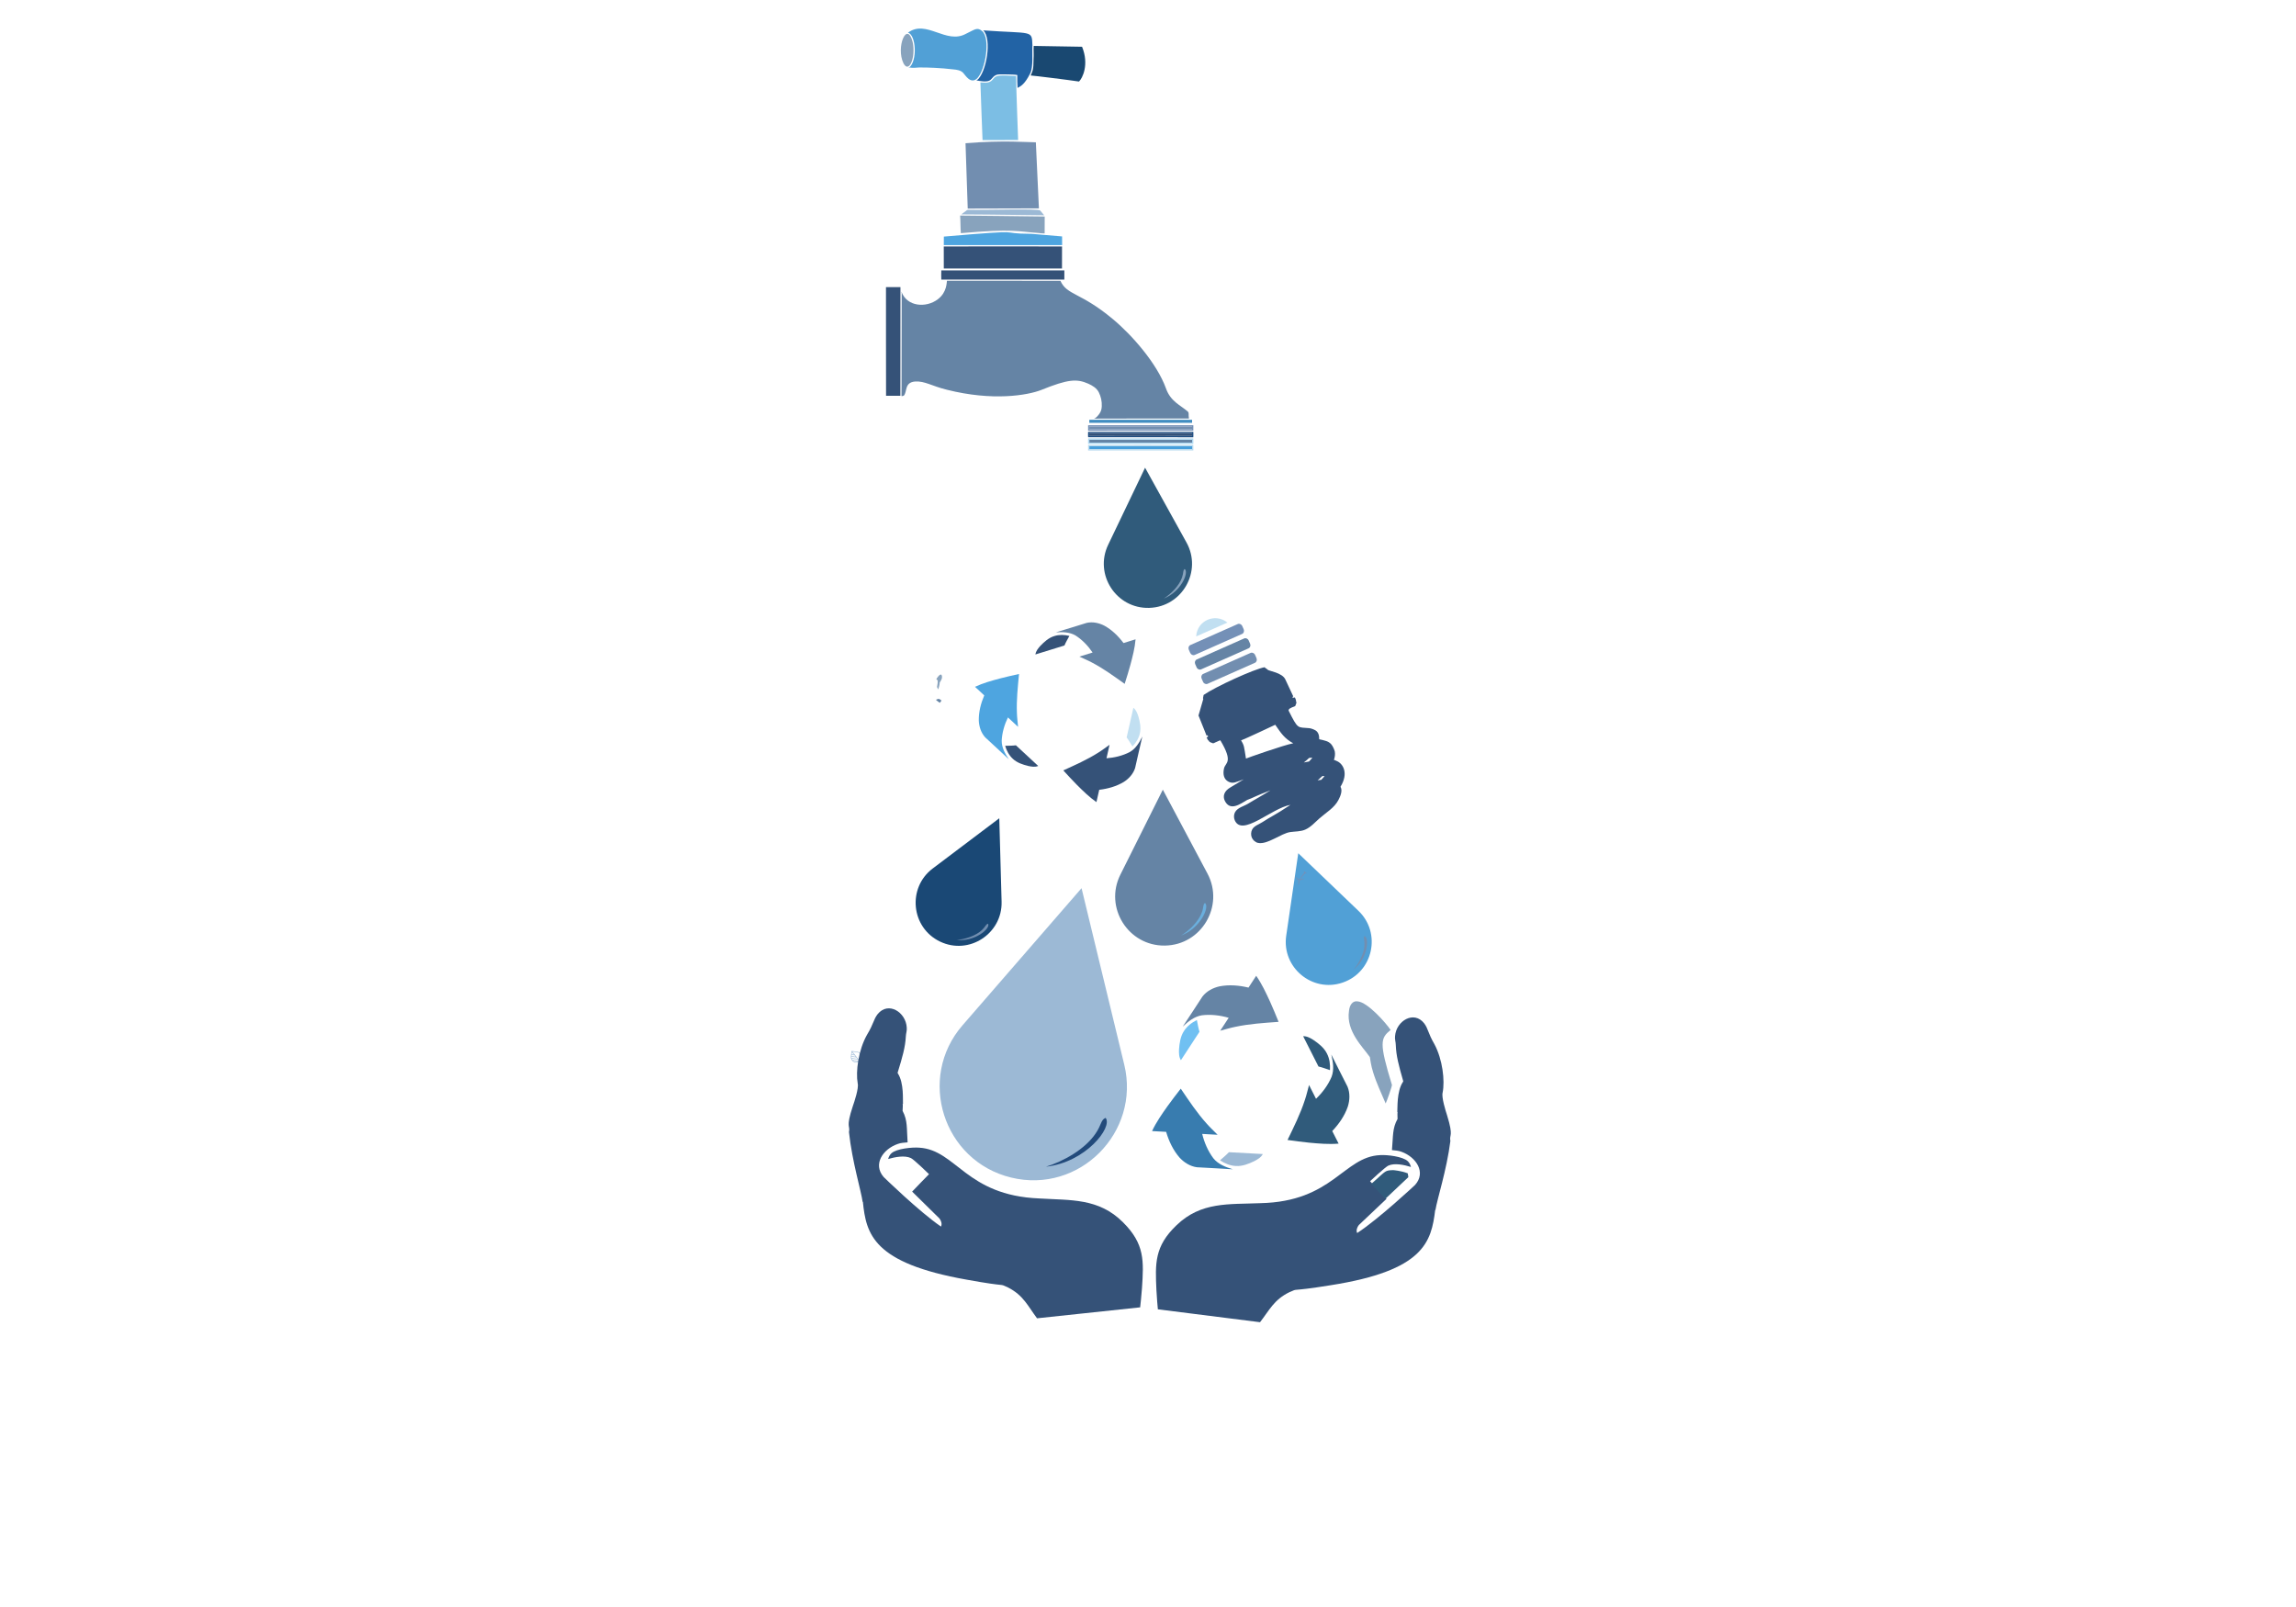 <?xml version="1.0" encoding="utf-8"?>
<svg id="master-artboard" viewBox="0 0 1400 980" version="1.1" xmlns="http://www.w3.org/2000/svg" x="0px" y="0px" style="enable-background:new 0 0 336 235.2;" width="1400px" height="980px"><g transform="matrix(0.591, 0, 0, 0.591, 468.105, -5.684341886080802e-14)"><g> <g id="XMLID_2_"> <path fill="#479FDC" d="M331.818,460.483c35.348-0.012,70.704-0.051,106.052,0.02c-0.008,1.006-0.016,2.017-0.024,3.031 c-35.336,0.032-70.676,0.004-106.016,0.012C331.795,462.52,331.791,461.501,331.818,460.483z"/> <path fill="#6584A5" d="M331.806,453.661c13.484-0.051,98.522-0.042,106.068,0.008c-0.012,1.022-0.016,2.044-0.024,3.07 c-35.34-0.048-70.684-0.055-106.024,0.004C331.791,455.713,331.795,454.683,331.806,453.661z"/> <path fill="#728EB0" d="M331.826,440c35.34,0.036,70.68,0.032,106.02,0c0.012,1.022,0.016,2.044,0.024,3.07 c-15.378,0.082-99.408,0.052-106.084,0.012C331.795,442.052,331.802,441.022,331.826,440z"/> <path fill="#355278" d="M331.767,446.858c13.678-0.067,102.314-0.166,106.135,0.02c-0.048,0.998-0.048,2.005-0.008,3.015 c-15.343,0.11-98.496,0.086-106.119-0.004C331.802,448.875,331.802,447.865,331.767,446.858z"/> <path fill="#B7D9EE" d="M437.87,460.503c-35.348-0.071-70.704-0.032-106.052-0.02c-0.028,1.018-0.024,2.036,0.012,3.063 c35.34-0.008,70.68,0.02,106.016-0.012C437.855,462.52,437.862,461.509,437.87,460.503z M330.582,459.211 c13.76-0.1,99.659-0.086,108.552-0.008c0.083,1.866,0.055,3.732,0.02,5.602c-13.869,0.092-101.78,0.061-108.564,0.028 C330.519,462.955,330.527,461.081,330.582,459.211z"/> <path fill="#1C4C82" d="M439.122,451.196c-36.168-0.004-72.34,0.055-108.512-0.032c-0.103-1.858-0.095-3.716-0.008-5.566 c36.18,0.008,72.36,0,108.54,0C439.202,447.46,439.225,449.33,439.122,451.196z M331.767,446.858 c0.036,1.006,0.036,2.017,0.008,3.031c7.816,0.092,91.158,0.111,106.119,0.004c-0.04-1.01-0.04-2.017,0.008-3.015 C434.051,446.691,345.628,446.79,331.767,446.858z"/> <path fill="#AFD9F2" d="M331.826,456.743c35.34-0.059,70.684-0.052,106.024-0.004c0.008-1.026,0.012-2.048,0.024-3.07 c-7.481-0.049-92.452-0.06-106.068-0.008C331.795,454.683,331.791,455.713,331.826,456.743z M439.142,458.031 c-36.184,0.044-72.368,0.055-108.552-0.008c-0.036-1.898-0.139-3.807,0.071-5.697c36.14,0.02,72.285,0.016,108.429,0.004 C439.253,454.223,439.194,456.129,439.142,458.031z"/> <path fill="#7490B7" d="M330.578,438.78c36.196-0.02,72.392-0.036,108.588,0.008c0.024,1.854,0.036,3.712-0.024,5.57 c-13.621,0.087-99.876,0.069-108.56,0.012C330.527,442.504,330.535,440.642,330.578,438.78z M331.787,443.083 c7.06,0.043,90.869,0.069,106.084-0.012c-0.008-1.026-0.012-2.048-0.024-3.07c-35.34,0.032-70.68,0.036-106.02,0 C331.802,441.022,331.795,442.052,331.787,443.083z"/> </g> <path fill="#408DC1" d="M331.822,433.162c35.348-0.016,70.692-0.04,106.04,0.012c-0.004,1.038-0.004,2.076,0,3.122 c-14.876,0.058-99.116,0.043-106.048,0.004C331.791,435.25,331.795,434.204,331.822,433.162z"/> <path fill="#355278" d="M136.901,408.412c-4.929-0.052-9.857-0.055-14.782,0.004c-0.143-37.38,0.008-74.773-0.075-112.157 c4.972-0.024,9.948-0.055,14.924,0.02C136.877,333.659,137.016,371.035,136.901,408.412z"/> <path fill="#194871" d="M274.462,47.392c20.222,0.278,49.884,0.848,49.884,0.848c7.495,18.325,0.43,32.544-3.154,35.879 c-9.833-1.504-47.075-6.136-49.896-6.228c0.798-1.926,2.956-5.164,2.861-12.654C274.803,52.134,274.009,52.88,274.462,47.392z"/> <path fill="#51A0D6" d="M221.293,32.119c8.613,7.402,3.618,39.247-4.992,48.585c-6.89,6.874-12.58-3.521-14.477-5.341 c-2.587-2.916-6.739-3.451-10.4-3.772c-12.356-1.505-26.962-2.122-35.348-1.957c-3.213,0.317-6.474,0.511-9.679,0.04 c-0.67,0.812-0.947-0.055-1.173-0.487l0.606,0.654c8.922-7.1,7.164-34.043-1.121-36.14c19.044-14.052,39.293,12.446,59.813,1.177 C214.137,30.237,216.235,27.769,221.293,32.119z"/> <path fill="#88A3BD" d="M149.583,43.474c3.339,15.725-3.706,32.685-9.445,21.941C131.955,48.638,143.857,20.802,149.583,43.474z"/> <path fill="#355278" d="M179.111,278.993c42.321,0.075,84.642,0.02,126.963,0.028c0.055,3.154,0.052,6.307-0.004,9.461 c-42.321,0.008-84.642-0.036-126.963,0.02C179.02,285.332,179.012,282.158,179.111,278.993z"/> <path fill="#728EB0" d="M279.826,215.012c-40.242,0.017-73.442,0.198-73.442,0.198c0.005-0.341-2.278-67.412-2.278-67.412 c39.016-3.302,64.677-0.915,72.566-0.951C276.747,147.3,279.802,214.738,279.826,215.012z"/> <path fill="#355278" d="M303.681,254.33c-0.103,7.579-0.016,15.162-0.04,22.745c-14.089,0.051-110.56,0.047-121.943,0.004 c-0.024-7.583,0.059-15.166-0.036-22.745C186.721,254.189,298.022,254.205,303.681,254.33z"/> <path fill="#88A3BD" d="M280.104,240.475c-22.631-1.569-26.282-4.697-80.831,0.131c-0.483-6.058-0.258-12.143-0.741-18.197 c1.726,0.048,76.265,0.758,87.265,1.01c-0.111,5.82-0.004,11.644-0.052,17.464C283.867,240.665,281.954,240.923,280.104,240.475z"/> <path fill="#2263A5" d="M273.119,46.667c-0.549,7.139,1.226,22.135-2.322,29.175c-5.677,11.176-9.602,13.105-13.015,14.869 c-0.289-4.414-0.337-8.839-0.269-13.26c-2.046-0.784-17.599-0.714-17.872-0.717c-6.85-0.083-7.7,4.791-10.721,6.343 c-3.669,1.919-9.637,0.476-13.534-0.083c-0.555-0.206,0.674-0.353,0.662-0.325c9.603-7.473,15.634-42.789,6.327-51.33 C273.5,34.969,272.501,30.717,273.119,46.667z"/> <path fill="#4EA5E0" d="M303.78,252.915c-40.697-0.02-81.393,0.087-122.09,0.028c0.048-2.936-0.044-5.879,0.055-8.815 c92.263-7.913,51.376-3.036,90.343-2.841c0,0,31.326,2.662,31.648,2.662C303.796,246.937,303.808,249.924,303.78,252.915z"/> <path fill="#7CBEE4" d="M221.67,144.554c-0.031-0.226-2.228-57.201-2.203-59.504c3.467,0.174,7.278,0.899,10.416-1.034 c2.393-1.244,3.288-4.279,5.939-5.146c4.262-2.017,16.217-0.355,20.428-0.42c0.167,13.66,2.108,65.544,2.128,66.017 C258.36,144.466,221.67,144.554,221.67,144.554z"/> <path fill="#9CB9D5" d="M281.094,217.175c1.331,1.696,2.857,3.225,4.168,4.937c-48.96-0.77-74.756-0.748-85.537-0.891 c7.57-5.53,5.327-4.507,7.86-4.647C225.132,216.817,278.904,215.115,281.094,217.175z"/> <path fill="#6584A5" d="M433.366,424.628c1.658,1.216,0.552,3.454,1.252,7.266c-5.616-0.001-91.888-0.046-98.196,0.103 c2.014-0.047,4.841-3.668,5.855-5.139c1.701-2.466,2.269-4.68,2.408-7.68c0.23-4.97-0.841-10.002-3.103-14.436 c-2.217-4.346-6.514-6.859-10.834-8.838c-11.81-5.197-20.76-4.74-48.565,6.505c-14.259,5.547-50.076,11.659-97.249-0.238 c-15.745-3.833-22.652-9.096-32.781-8.51c-11.352,0.919-7.993,10.53-11.699,14.588c-0.8,0.178-1.632,0.689-2.452,0.372 c0,0,0.172,6.603,0.25-106.052c0.258-0.4-0.685-1.41-0.17-1.418c5.569,15.344,25.415,16.804,37.357,7.706 c9.809-7.294,9.125-17.998,9.516-19.16c39.009,0.083,78.045,0.004,117.066,0.04c6.75,15.076,20.619,11.629,53.791,39.29 c19.972,16.493,45.846,46.107,55.055,71.631C415.676,414.491,426.213,418.217,433.366,424.628z"/> <g>  <g transform="matrix(-3.348, -0.442, 0.442, -3.348, 2279.105, 5284.841)"> <path fill="#305B7B" d="M725.349,1315.544l15.542,21.006l8.1-24.845c3.104-9.524-4.995-19.075-14.969-17.454 C724.038,1295.873,719.399,1307.503,725.349,1315.544z"/> <path fill="#88A3BD" d="M730.01,1297.643c-2.018,1.687-4.196,4.499-4.718,7.19c-0.303,1.524,0.079,2.048-0.425,2.6l-0.043,0.007 C723.354,1306.594,725.024,1300.407,730.01,1297.643z"/> </g>   <g transform="matrix(16.858, 0, 0, 16.858, -8034.187, -17266.978)"> <path fill="#9CB9D5" d="M498.403,1089.429l-2.614-10.805l-7.287,8.396c-2.793,3.218-1.2,8.302,2.977,9.318 C495.661,1097.355,499.404,1093.565,498.403,1089.429z"/> <path fill="#224A7B" d="M493.613,1095.672c1.07-0.327,2.389-1.068,3.039-2.036c0.371-0.547,0.308-0.816,0.597-0.948l0.018,0.004 C497.704,1093.267,496.025,1095.415,493.613,1095.672z"/> </g> <g transform="matrix(-7.305, 2.125, -2.125, -7.305, 3481.628, 10102.73)"> <path fill="#1A4875" d="M72.205,1276.631l-2.857,10.947l10.576-4.021c4.054-1.542,5.072-6.867,1.816-9.788 C78.48,1270.844,73.299,1272.441,72.205,1276.631z"/> <path fill="#728EB0" d="M79.506,1273.338c-1.117-0.222-2.657-0.192-3.706,0.363c-0.596,0.312-0.669,0.583-0.992,0.563 l-0.014-0.013C74.68,1273.526,77.219,1272.408,79.506,1273.338z"/> </g>   <g transform="matrix(-5.845, -5.317, 5.317, -5.845, -1417.931, 8095.726)"> <path fill="#6584A5" d="M437.451,832.91l11.689,4.184l-3.37-11.95c-1.292-4.581-7.015-6.21-10.524-2.934 C431.733,825.491,432.976,831.309,437.451,832.91z"/> <path fill="#6AAFDE" d="M434.559,824.611c-0.351,1.199-0.467,2.885,0.038,4.086c0.283,0.682,0.573,0.788,0.52,1.139l-0.015,0.014 C434.297,829.904,433.321,827.02,434.559,824.611z"/> </g> <g transform="matrix(1.051, 1.453, -1.453, 1.051, 1839.773, -352.117)"> <path fill="#51A0D6" d="M181.719,978.107l-47.204,8.641l34.416,33.447c13.194,12.819,35.491,7.189,40.884-10.568 C215.214,991.852,199.788,974.799,181.719,978.107z"/> <path fill="#728EB0" d="M207.466,1000.268c-1.15-4.691-4.025-10.557-8.04-13.594c-2.268-1.732-3.441-1.526-3.943-2.803 l0.023-0.076C198.09,982.054,206.941,989.811,207.466,1000.268z"/> </g>           <g transform="matrix(2.772, -1.659, 1.659, 2.772, -2014.925, -1913.398)"> <g> <path fill="#4EA5E0" d="M172.56,1076.188c-0.921-3.306-1.93-6.587-2.873-9.887c-0.4-1.92,0.067-3.938,0.984-5.644 c1.38-2.412,3.402-4.403,5.64-6.024c-0.379-1.287-0.759-2.577-1.133-3.867c2.783,0.276,5.49,1.032,8.172,1.794 c2.018,0.579,4.008,1.251,6,1.911c-2.477,3.363-5.012,6.712-7.005,10.397c-0.715,1.273-1.28,2.621-1.925,3.928 c-0.417-1.411-0.839-2.822-1.237-4.239c-2.145,1.41-4.082,3.19-5.511,5.333C172.51,1071.766,172.453,1074.052,172.56,1076.188z"/> <path fill="#355278" d="M176.801,1081.21c-1.293-1.288-2.56-2.724-3.069-4.52c-0.464-1.566-0.376-3.24,0.028-4.808 c1.006,0.553,1.979,1.166,3.036,1.625c0.902,3.107,1.828,6.208,2.722,9.317C178.434,1082.671,177.578,1081.923,176.801,1081.21z "/> </g> <g> <path fill="#6584A5" d="M206.267,1049.1c3.324,0.855,6.67,1.622,9.999,2.456c1.863,0.614,3.377,2.027,4.396,3.674 c1.399,2.401,2.112,5.148,2.397,7.897c1.305,0.315,2.611,0.631,3.916,0.952c-1.631,2.272-3.639,4.238-5.64,6.18 c-1.51,1.458-3.087,2.845-4.655,4.241c-1.674-3.827-3.307-7.697-5.502-11.265c-0.745-1.256-1.63-2.419-2.439-3.631 c1.431,0.344,2.863,0.684,4.289,1.048c-0.148-2.563-0.721-5.13-1.863-7.439C210.121,1051.268,208.17,1050.076,206.267,1049.1z"/> <path fill="#355278" d="M199.797,1050.261c1.762-0.476,3.639-0.855,5.449-0.398c1.588,0.381,2.994,1.295,4.15,2.428 c-0.982,0.595-1.999,1.131-2.925,1.817c-3.141-0.773-6.29-1.521-9.43-2.302C197.716,1050.946,198.791,1050.578,199.797,1050.261 z"/> </g> <g> <path fill="#355278" d="M212.872,1091.835c-2.403,2.451-4.739,4.965-7.126,7.432c-1.463,1.306-3.444,1.911-5.38,1.97 c-2.779,0.011-5.514-0.745-8.037-1.872c-0.926,0.972-1.852,1.945-2.783,2.915c-1.153-2.548-1.851-5.271-2.532-7.974 c-0.507-2.037-0.921-4.096-1.345-6.152c4.151,0.463,8.319,0.984,12.507,0.868c1.46-0.017,2.91-0.202,4.364-0.297 c-1.014,1.067-2.024,2.137-3.052,3.19c2.294,1.153,4.804,1.941,7.374,2.106C209.068,1094.089,211.076,1092.996,212.872,1091.835 z"/> <path fill="#C1DFF1" d="M215.101,1085.652c-0.469,1.764-1.079,3.579-2.38,4.917c-1.124,1.185-2.618,1.945-4.178,2.379 c-0.024-1.148,0.02-2.297-0.111-3.442c2.24-2.334,4.462-4.687,6.708-7.016C215.549,1083.507,215.33,1084.622,215.101,1085.652z"/> </g> </g> <g transform="matrix(3.237, -1.052, 1.052, 3.237, -3167.484, -2158.006)"> <g> <path fill="#305B7B" d="M752.751,1247.472c0.515,3.601,1.125,7.188,1.664,10.785c0.156,2.073-0.611,4.13-1.808,5.797 c-1.781,2.346-4.179,4.161-6.754,5.558c0.222,1.405,0.444,2.812,0.661,4.22c-2.887-0.672-5.628-1.838-8.342-3.006 c-2.041-0.885-4.041-1.864-6.044-2.831c3.064-3.195,6.188-6.367,8.788-9.966c0.926-1.24,1.704-2.579,2.562-3.865 c0.245,1.541,0.495,3.08,0.719,4.624c2.448-1.187,4.728-2.793,6.523-4.85C752.197,1252.126,752.57,1249.732,752.751,1247.472z"/> <path fill="#305B7B" d="M748.983,1241.613c1.183,1.531,2.317,3.214,2.605,5.171c0.273,1.71-0.049,3.457-0.689,5.049 c-0.982-0.719-1.92-1.497-2.968-2.124c-0.522-3.389-1.07-6.775-1.583-10.166 C747.466,1239.854,748.264,1240.757,748.983,1241.613z"/> </g> <g> <path fill="#387CAF" d="M713.611,1271.319c-3.376-1.354-6.787-2.619-10.172-3.952c-1.874-0.901-3.271-2.594-4.116-4.464 c-1.141-2.715-1.514-5.7-1.436-8.628c-1.328-0.51-2.657-1.022-3.985-1.538c2.025-2.165,4.406-3.955,6.775-5.721 c1.787-1.325,3.635-2.567,5.474-3.818c1.235,4.251,2.42,8.542,4.237,12.594c0.611,1.422,1.382,2.766,2.066,4.151 c-1.457-0.558-2.915-1.112-4.364-1.69c-0.196,2.714,0.055,5.491,0.938,8.074 C709.858,1268.512,711.745,1270.033,713.611,1271.319z"/> <path fill="#9CB9D5" d="M720.57,1270.985c-1.917,0.259-3.942,0.4-5.781-0.329c-1.617-0.618-2.969-1.771-4.028-3.121 c1.113-0.491,2.256-0.914,3.324-1.509c3.196,1.243,6.403,2.461,9.595,3.712C722.851,1270.552,721.67,1270.79,720.57,1270.985z"/> </g> <g> <path fill="#6584A5" d="M712.529,1225.499c2.861-2.247,5.662-4.568,8.509-6.833c1.717-1.172,3.882-1.536,5.924-1.333 c2.922,0.369,5.693,1.539,8.19,3.07c1.106-0.895,2.213-1.791,3.324-2.682c0.862,2.836,1.223,5.793,1.568,8.728 c0.254,2.21,0.406,4.431,0.57,6.65c-4.299-1.056-8.608-2.175-13.025-2.627c-1.537-0.182-3.086-0.186-4.628-0.286 c1.212-0.982,2.42-1.969,3.646-2.935c-2.252-1.526-4.782-2.698-7.461-3.224C716.836,1223.652,714.576,1224.526,712.529,1225.499 z"/> <path fill="#70C0F2" d="M709.339,1231.692c0.735-1.79,1.625-3.614,3.175-4.842c1.344-1.091,3.018-1.685,4.717-1.928 c-0.132,1.21-0.336,2.411-0.355,3.633c-2.674,2.146-5.333,4.314-8.012,6.453 C708.574,1233.885,708.957,1232.743,709.339,1231.692z"/> </g> </g>             <path fill="#9CB9D5" d="M93.572,1085.511c-0.452-0.179-0.933-0.299-1.432-0.356l-5.334-0.617c0,0-0.001,0-0.001,0l-0.277-0.032 l-0.032,0.277c0,0,0,0.001,0,0.001l-0.399,3.445c0,0,0,0.001,0,0.002c0,0.001,0,0.001,0,0.002l-0.218,1.886 c-0.058,0.498-0.051,0.995,0.02,1.475c0.027,0.184,0.064,0.367,0.11,0.549c0.001,0.003,0.001,0.005,0.002,0.008 c0.197,0.771,0.56,1.511,1.05,2.129c0.607,0.766,1.441,1.385,2.349,1.745c0.908,0.36,1.941,0.479,2.907,0.336 c0.874-0.129,1.738-0.479,2.462-0.994l1.499,1.891c0.096,0.121,0.272,0.142,0.393,0.046c0.121-0.096,0.141-0.272,0.045-0.393 l-1.499-1.891c0.667-0.587,1.205-1.348,1.53-2.17c0.36-0.908,0.479-1.941,0.336-2.907c-0.143-0.966-0.555-1.92-1.162-2.686 C95.315,1086.49,94.48,1085.87,93.572,1085.511z M92.235,1095.806c-0.871,0.129-1.801,0.021-2.619-0.303 c-0.593-0.235-1.151-0.592-1.621-1.034l6.054,0.7C93.491,1095.493,92.866,1095.713,92.235,1095.806z M94.19,1094.623l-6.761-0.782 c-0.325-0.43-0.583-0.921-0.759-1.437l6.343,0.734L94.19,1094.623z M92.521,1092.517l-6.013-0.696 c-0.022-0.103-0.041-0.207-0.056-0.31c-0.051-0.343-0.065-0.695-0.043-1.05l4.934,0.571L92.521,1092.517z M90.852,1090.412 l-4.386-0.507l0.154-1.331l3.054,0.353L90.852,1090.412z M89.183,1088.306l-2.498-0.289l0.289-2.498L89.183,1088.306z M96.53,1090.023c0.129,0.871,0.021,1.801-0.303,2.619c-0.29,0.732-0.767,1.41-1.358,1.937l-1.49-1.88c0,0,0,0,0-0.001 l-5.967-7.528l4.664,0.539c0.45,0.052,0.884,0.16,1.29,0.321c0.818,0.324,1.57,0.882,2.117,1.572 C96.029,1088.293,96.401,1089.152,96.53,1090.023z"/>              <g transform="translate(-91.831 484.51)"> <path fill="#7490B7" d="M647.705,416.438c0,0.003-0.466,0.584-0.469,0.587c-0.001-0.001-0.766-0.615-0.767-0.615 c-0.003,0.002-5.514,6.452-5.514,6.453c0,0.001,0.017-0.004,0.199-0.06c3.604-1.108,4.715-0.741,4.726-0.638 c0,0.001-5.353,1.839-5.355,1.841c-0.007,0.009-0.328,4.255-1.232,5.099c-0.119,0.111-0.092,0.567,0.287-5.185 c-1.005-0.834-2.992-2.498-3.545-3.702c-0.068-0.148-0.117-0.321-0.106-0.376c0.004-0.02,4.152,3.276,4.167,3.273 c0.001,0,5.515-7.389,5.516-7.391c0,0-0.165-0.134-0.368-0.296l-0.368-0.295c0.068-0.085,0.403-0.5,0.471-0.585 C645.352,414.549,647.705,416.435,647.705,416.438L647.705,416.438z M640.237,423.371c-0.251-0.113-0.512,0.127-0.421,0.386 c0.075,0.214,0.353,0.273,0.513,0.11C640.477,423.716,640.429,423.457,640.237,423.371L640.237,423.371z"/> </g>           <g transform="matrix(-5.057, 4.976, -4.976, -5.057, 5803.619, 5812.529)">       </g>  <g transform="matrix(5.687, -14.508, 14.508, 5.687, -24307.758, -914.698)"> <path fill="#355278" d="M476.731,1521.071c-0.146,0.003-0.298,0.076-0.398,0.182c-0.568,0.604,0.177,1.052,0.583,1.376 c0.386,0.427,0.383,0.355,1.151,1.199c-0.678-0.5-0.881-0.694-1.349-1.045c-0.277-0.208-0.501-0.556-0.843-0.608 c-0.178-0.027-0.383,0.046-0.511,0.172h0c-0.882,0.869,1.638,1.98,2.293,3.067c-1.078-0.754-1.142-0.886-1.738-1.308 c-0.228-0.161-0.426-0.423-0.703-0.458c-0.178-0.023-0.383,0.046-0.511,0.172h0c-0.128,0.126-0.207,0.33-0.179,0.507 c0.098,0.632,1.146,1.194,1.45,1.734c0.164,0.292,0.276,0.628,0.515,0.865c0.284,0.282,0.682,0.42,1.038,0.604 c0.515,0.267,1.006,0.662,1.583,0.722c0.295,0.031,0.687,0.042,0.867-0.193c1.049,0.188,1.495-0.409,1.498-0.859 c0-0.078,0.02-0.178-0.008-0.194c0.195-0.006,0.378-0.049,0.54-0.145c0.064-0.038,0.29-0.241,0.371-0.405 c0.062-0.125,0.088-0.274,0.072-0.413c-0.013-0.122-0.023-0.297-0.057-0.445c0.23-0.084,0.425-0.219,0.461-0.459 c0.017-0.113,0.014-0.308-0.018-0.422c-0.215-0.759-0.373-0.632,0.59-1.703c0.106-0.022,0.154,0.003,0.433,0.304 c0.084-0.007,0.178,0.011,0.256-0.011c0.052-0.079,0.149-0.068,0.198-0.151c0.098-0.058,0.07-0.116-0.012-0.173l0.052-0.052 l0.056,0.033l0.848-0.892c0.356-0.36,0.12-1.231,0.178-1.333c0.035-0.062,0.051-0.192,0.051-0.192 c0.006-0.021,0.033-0.035,0.029-0.052c-0.365-0.604-2.4-2.568-3.184-3.092l-0.22,0.042l-0.032,0.035l-1.138,0.105l-1.049,0.985 l0.053,0.05c-0.055,0.05-0.039,0.035-0.075,0.068c-0.029-0.025-0.058-0.05-0.087-0.075c-0.043,0.072-0.15,0.126-0.145,0.212 c-0.089,0.075-0.057,0.188-0.061,0.291c-0.007,0.089,0.103,0.129,0.149,0.195c0.065,0.075,0.157,0.138,0.213,0.221 c-1.061,1.364-1.231,0.839-1.65,0.905c-0.367,0.057-0.676,0.241-0.705,0.606c-0.027,0.327,0.142,0.444,0.517,0.875 c-0.269-0.2-0.537-0.404-0.806-0.616C477.099,1521.149,476.934,1521.067,476.731,1521.071z M480.204,1526.685 c0.016,0.046,0.032,0.092,0.046,0.139c-0.104-0.039-0.207-0.078-0.31-0.12c-0.034-0.071-0.072-0.137-0.121-0.209 C479.941,1526.559,480.07,1526.624,480.204,1526.685z M480.997,1525.429c0.048,0.087,0.096,0.18,0.09,0.187 c-0.01,0.012-0.14-0.041-0.309-0.105c-0.06-0.098-0.123-0.199-0.187-0.3C480.741,1525.3,480.836,1525.358,480.997,1525.429z M480.436,1520.81c0.12,0.151,1.772,1.716,1.789,1.729c-0.374,0.555-0.622,0.889-0.708,1.557 c-0.307-0.506-2.073-2.551-2.084-2.544C480.12,1521.144,480.192,1521.139,480.436,1520.81z"/> <path fill="#C1DFF1" d="M485.762,1515.532l1.608,1.59C487.686,1516.126,486.756,1515.196,485.762,1515.532z"/> <path d="M 485.762 1515.532 L 485.762 1515.532 L 485.762 1515.532 Z" fill="#3B79B4"/> <path fill="#7490B7" d="M484.586,1515.89l2.439,2.412c0.087,0.086,0.233,0.078,0.328-0.018l0.161-0.163 c0.094-0.095,0.101-0.242,0.014-0.328l-2.439-2.412c-0.087-0.086-0.233-0.077-0.327,0.018l-0.162,0.163 C484.506,1515.658,484.499,1515.804,484.586,1515.89z"/> <path fill="#6584A5" d="M483.851,1516.633l2.439,2.412c0.087,0.086,0.233,0.078,0.328-0.018l0.162-0.163 c0.094-0.095,0.101-0.242,0.014-0.328l-2.439-2.412l0,0c-0.087-0.086-0.233-0.077-0.328,0.018l-0.162,0.163 C483.77,1516.401,483.764,1516.548,483.851,1516.633z"/> <path fill="#728EB0" d="M483.115,1517.377l2.439,2.412c0.087,0.086,0.233,0.078,0.328-0.017l0.162-0.163 c0.094-0.095,0.1-0.242,0.014-0.328l-2.439-2.412c-0.087-0.086-0.233-0.078-0.327,0.018l-0.162,0.163 C483.035,1517.144,483.029,1517.291,483.115,1517.377z"/> </g>                                              <g transform="matrix(1, 0, 0, 1, -45.883, -22.839)"> <g transform="matrix(6.539, 2.506, -2.506, 6.539, 822.913, -4756.831)"> <path fill="#88A3BD" d="M274.617,783.724c1.399-0.403,4.923,1.419,6.035,2.196c-0.961,1.664-0.938,2.345,3.073,7.484 c0.104,0.135,0.164,2.643,0.12,2.894c-1.141-1.191-2.349-2.325-3.366-3.628c-0.692-0.856-1.04-1.597-1.253-1.921 c-1.423-0.99-4.659-2.273-5.305-5.249C273.703,784.721,273.832,783.882,274.617,783.724z"/> <path fill="#355278" d="M292.457,795.532c-0.431-0.527-1.69-2.123-1.757-2.81c-0.296-1.721-1.703-4.436-3.591-6.067 c-1.479-1.195-1.585-1.724-2.435-2.262c-2.058-1.237-3.876,1.106-3.248,3.203c0.1,0.427,0.4,0.762,0.558,1.164 c0.578,1.382,1.462,2.614,2.827,4.422c0.037,0.036,0.037,0.088,0.025,0.135c-0.378,1.614,0.662,3.851,0.798,4.363 c0.006-0.023,0.013-0.047,0.02-0.07c0.073,0.333,0.243,0.634,0.358,0.953c-0.22,1.55,0.296,2.509,0.851,4.464 c0.458-0.11,0.913-0.274,1.39-0.263c2.221-0.033,4.362,1.483,3.497,3.743c-0.014,0.036-3.104,6.396-5.29,9.42 c-0.303-0.299-0.302-0.774-0.186-1.157c0.782-1.644,1.582-3.28,2.36-4.926c-0.171-0.106-3.019-1.48-3.104-1.521 c0.015-0.037,1.317-2.71,1.645-3.029c0.704-0.71,2.098-0.914,3.099-0.981c-0.185-0.26-0.425-0.494-0.725-0.612 c-0.905-0.37-3.072,0.178-4.002,0.603c-4.846,2.101-3.934,8.661-13.603,12.597c-4.128,1.79-7.995,2.8-10.083,7.256 c-1.877,3.969-0.902,6.196,0.65,9.747c0.309,0.707,1.118,2.394,1.168,2.474l14.347-3.517c0.64-2.079,0.7-3.719,2.396-5.535 c1.179-1.137-0.354,0.161,5.177-3.052c11.739-6.746,11.26-10.958,10.123-15.471c0.015,0.016,0.031,0.032,0.049,0.049 c-0.33-1.477-0.544-5.941-1.547-10.034C293.685,797.922,294.507,798.146,292.457,795.532z" transform="matrix(1.027, 0, 0, 1.027, -7.437, -22.33)"/> <path fill="#305B7B" d="M288.394,805.072c0.097-0.024,1.091-0.333,2.176-0.328c0.08,0.176,0.217,0.321,0.278,0.506 c-0.664,1.374-1.321,2.753-1.987,4.126c-0.049,0.141-2.295-1.084-2.74-1.244c0.05-0.183,0.171-0.333,0.243-0.507 C287.469,805.505,287.272,805.549,288.394,805.072z"/> </g> <g transform="matrix(0.993, 0, 0, 0.993, 0.852, -71.418)"> <path fill="#88A3BD" d="M226.449,799.179c-0.319,2.084-1.938,4.215-2.399,5.096c-0.04,0.392-0.005,1.2-0.223,2.283 c-0.299,1.625-0.847,3.189-1.307,4.773c-0.153-0.199-1.262-2.454-1.232-2.622c1.164-6.327,0.905-7.013-0.736-8.057 c0.63-1.208,3.891-6.034,5.296-4.477C226.451,796.817,226.585,798.304,226.449,799.179z"/> <path fill="#355278" d="M214.531,814.634c0.139-0.667,0.516-2.664,0.258-3.304c-0.534-1.663-0.541-4.721,0.379-7.04 c0.759-1.744,0.608-2.262,1.113-3.132c1.253-2.049,3.948-0.812,4.361,1.338c0.109,0.425-0.002,0.861,0.043,1.29 c0.126,1.493-0.088,2.994-0.462,5.228c-0.016,0.049,0.008,0.095,0.041,0.131c1.081,1.256,1.194,3.72,1.31,4.238 c-0.016-0.018-0.033-0.035-0.05-0.052c0.09,0.329,0.077,0.675,0.123,1.01c0.912,1.273,0.898,2.361,1.31,4.351 c-0.457,0.114-0.936,0.18-1.354,0.41c-1.984,0.998-3.181,3.333-1.37,4.936c0.029,0.026,5.711,4.235,9.047,5.906 c0.131-0.405-0.09-0.826-0.37-1.111c-1.454-1.096-2.92-2.177-4.371-3.276c0.103-0.173,1.992-2.709,2.049-2.784 c-0.031-0.026-2.421-1.794-2.859-1.925c-0.952-0.304-2.283,0.16-3.201,0.564c0.044-0.316,0.148-0.634,0.36-0.878 c0.631-0.746,2.806-1.263,3.827-1.316c5.268-0.378,7.494,5.86,17.886,4.878c4.488-0.322,8.384-1.215,12.295,1.77 c3.5,2.651,3.665,5.077,3.932,8.943c0.053,0.77,0.115,2.639,0.109,2.733l-14.347,3.517c-1.529-1.547-2.341-2.973-4.684-3.799 c-1.571-0.463,0.388-0.021-6.001-0.312c-13.528-0.552-15.051-4.509-16.131-9.035c-0.006,0.021-0.013,0.043-0.021,0.066 c-0.39-1.462-2.265-5.519-3.268-9.612C214.547,817.322,213.922,817.9,214.531,814.634z" transform="matrix(7.228, 0.978, -0.978, 7.228, -620.132, -4853.577)"/> <path fill="#6584A5" d="M225.976,822.877c-0.327,0.355-1.745,2.473-1.854,2.371c-1.226-0.909-2.446-1.828-3.67-2.74 c-0.032-0.192,0.023-0.385,0.013-0.578c0.847-0.447,2.61-1.073,3.415-0.544C224.264,821.645,225.897,822.792,225.976,822.877z"/> <path d="M -168.854 1438.731 L -166.64 1443.158" style="fill: rgb(53, 82, 120); fill-opacity: 1; stroke: rgb(0, 0, 0); stroke-opacity: 1; stroke-width: 0; paint-order: fill;" transform="matrix(1.097, 0, 0, 1.097, -44.552, -129.612)"/></g> </g>                                    </g> </g></g></svg>